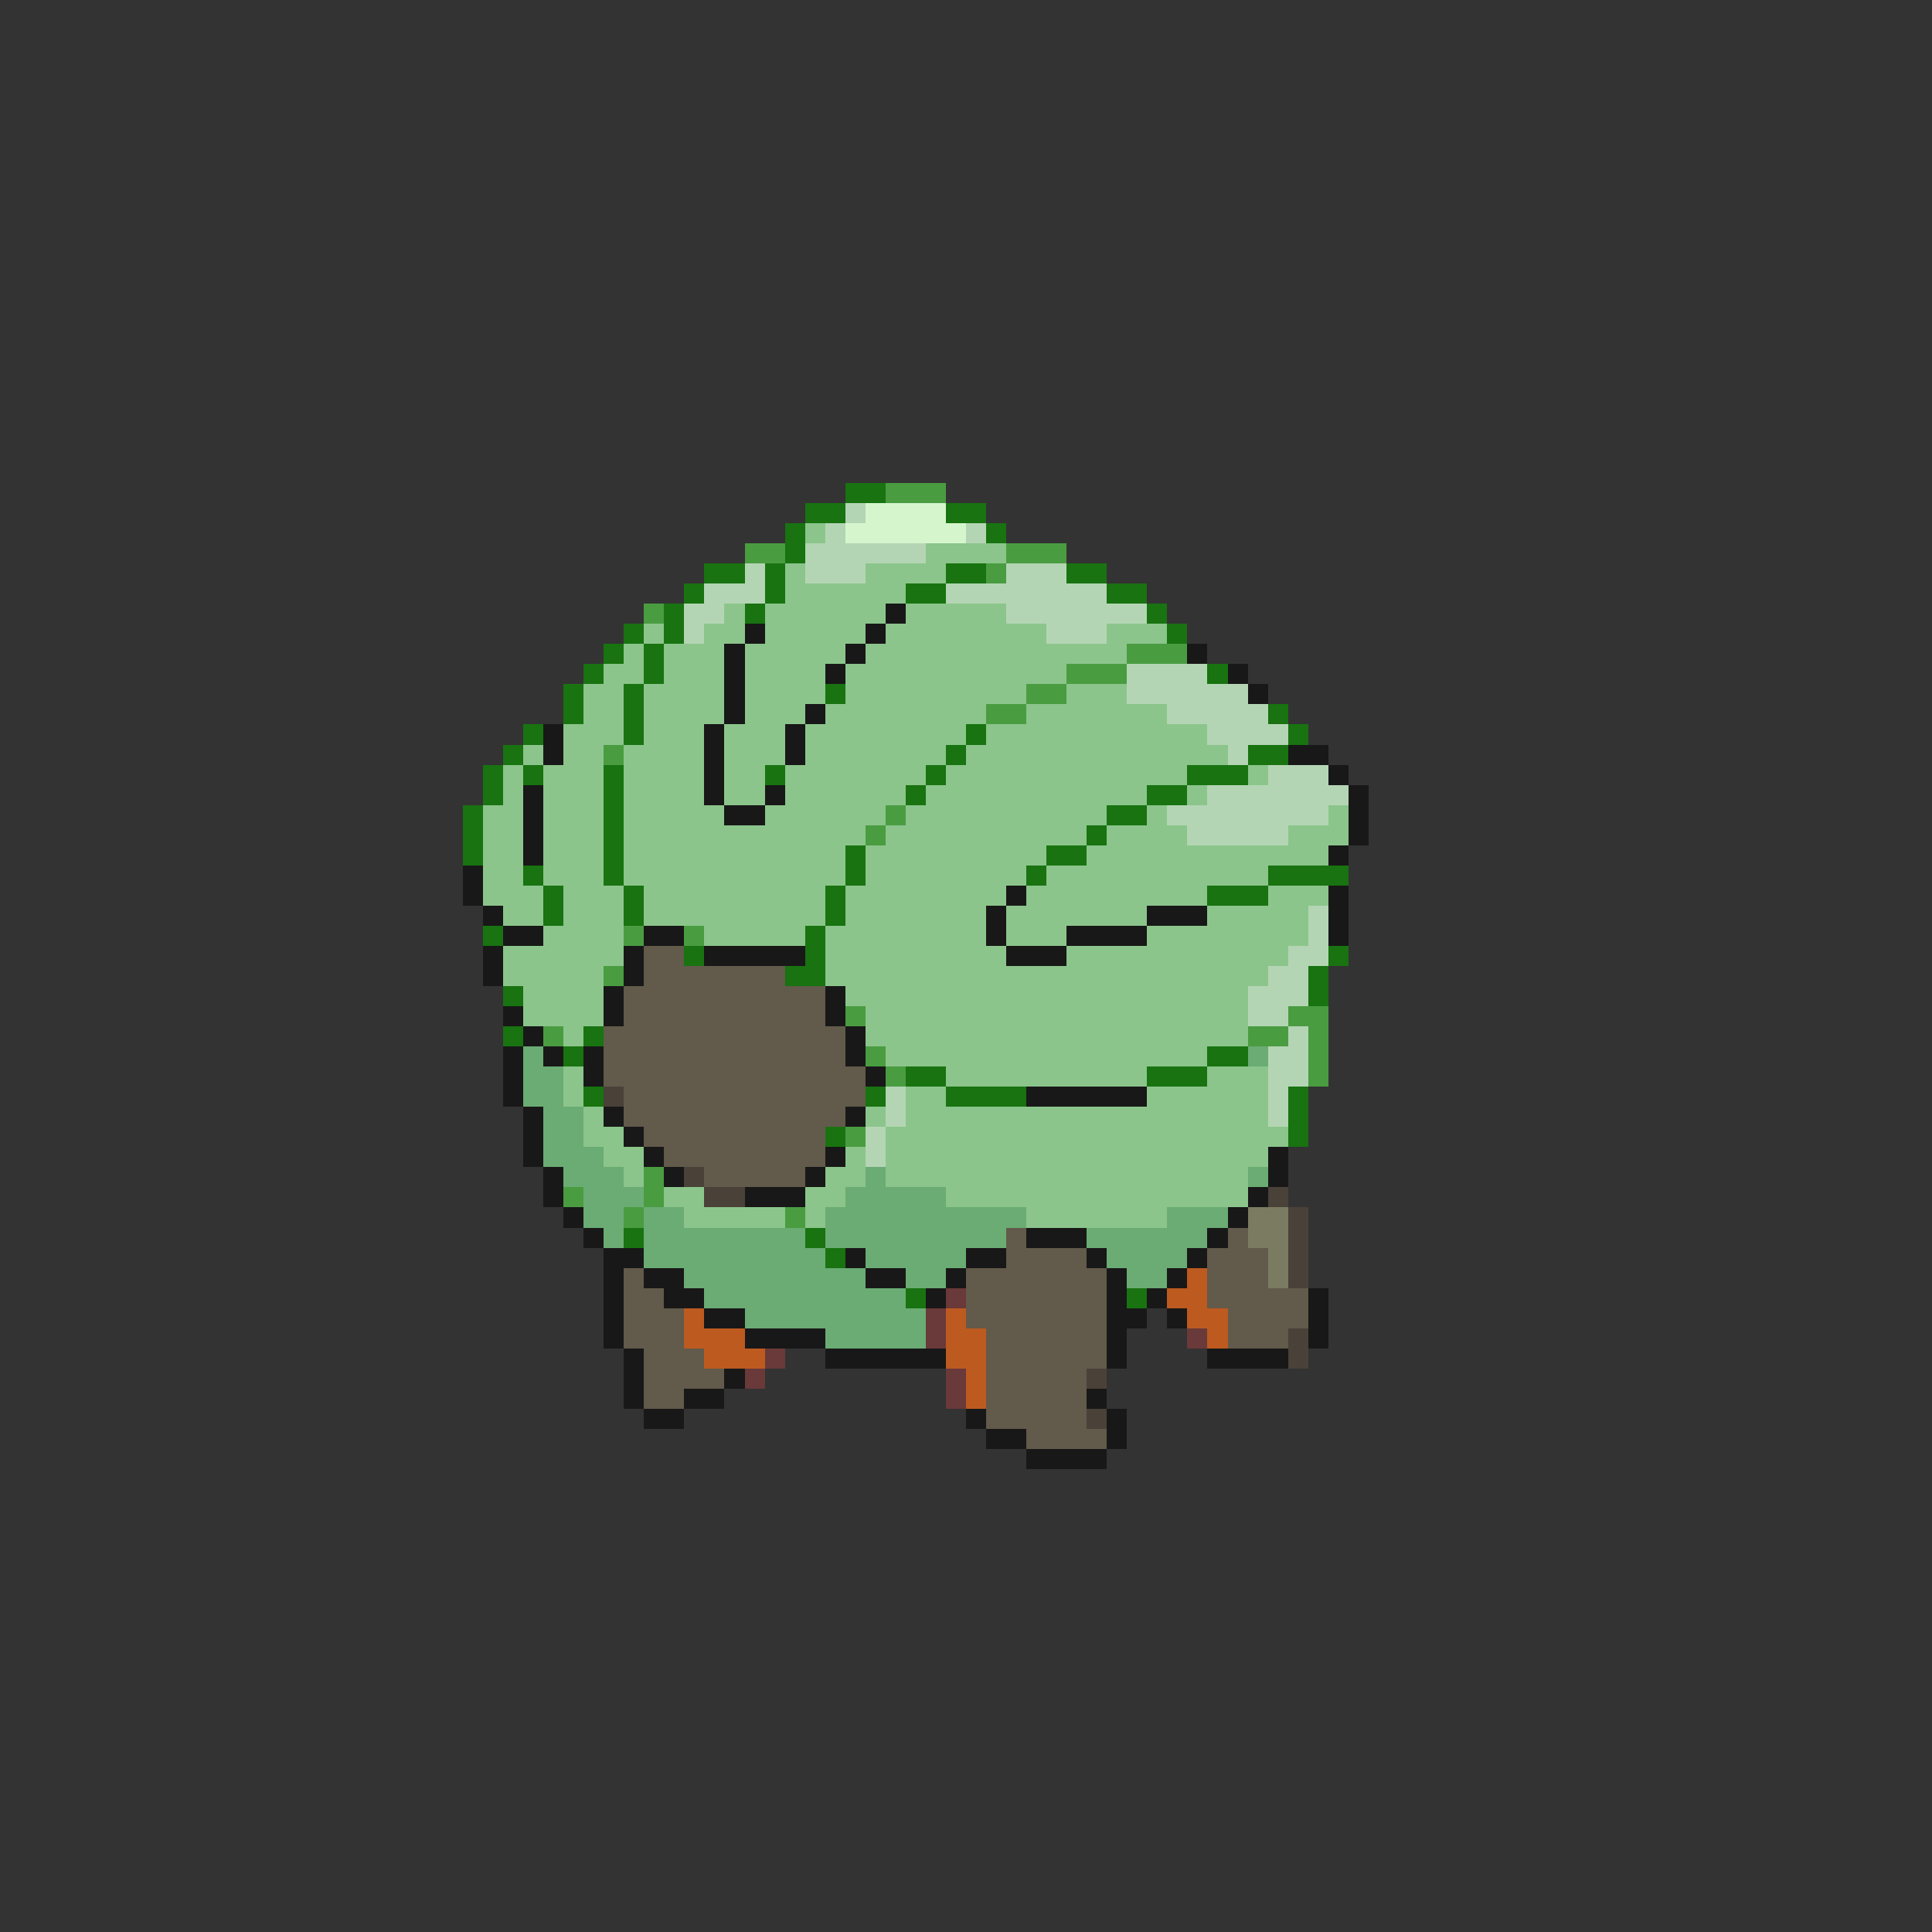 <svg xmlns="http://www.w3.org/2000/svg" viewBox="0 -0.5 96 96" shape-rendering="crispEdges">
<rect x="0" y="-0.5" width="96" height="96" fill="#333333" stroke="none"/>
<path stroke="#187310" d="M42 24h2M40 25h2M47 25h2M39 26h1M49 26h1M39 27h1M35 28h2M38 28h1M47 28h2M53 28h2M34 29h1M38 29h1M45 29h2M55 29h2M33 30h1M37 30h1M57 30h1M31 31h1M33 31h1M58 31h1M30 32h1M32 32h1M29 33h1M32 33h1M60 33h1M28 34h1M31 34h1M41 34h1M28 35h1M31 35h1M63 35h1M26 36h1M31 36h1M48 36h1M64 36h1M25 37h1M47 37h1M62 37h2M24 38h1M26 38h1M30 38h1M38 38h1M46 38h1M59 38h3M24 39h1M30 39h1M45 39h1M57 39h2M23 40h1M30 40h1M55 40h2M23 41h1M30 41h1M54 41h1M23 42h1M30 42h1M42 42h1M52 42h2M26 43h1M30 43h1M42 43h1M51 43h1M63 43h4M27 44h1M31 44h1M41 44h1M60 44h3M27 45h1M31 45h1M41 45h1M24 46h1M40 46h1M34 47h1M40 47h1M66 47h1M39 48h2M65 48h1M25 49h1M65 49h1M25 51h1M29 51h1M28 52h1M60 52h2M45 53h2M57 53h3M29 54h1M43 54h1M47 54h4M64 54h1M64 55h1M41 56h1M64 56h1M31 61h1M40 61h1M41 62h1M45 64h1M56 64h1" />
<path stroke="#4a9c41" d="M44 24h3M37 27h2M50 27h3M49 28h1M32 30h1M56 32h3M53 33h3M51 34h2M49 35h2M30 37h1M44 40h1M43 41h1M31 46h1M34 46h1M30 48h1M42 50h1M64 50h2M27 51h1M62 51h2M65 51h1M43 52h1M65 52h1M44 53h1M65 53h1M42 56h1M32 58h1M28 59h1M32 59h1M31 60h1M39 60h1" />
<path stroke="#b4d5b4" d="M42 25h1M41 26h1M48 26h1M40 27h6M37 28h1M40 28h3M50 28h3M35 29h3M47 29h8M34 30h2M50 30h7M34 31h1M52 31h3M56 33h4M56 34h6M58 35h5M60 36h4M61 37h1M63 38h3M60 39h7M58 40h8M59 41h5M65 45h1M65 46h1M64 47h2M63 48h2M62 49h3M62 50h2M64 51h1M63 52h2M63 53h2M44 54h1M63 54h1M44 55h1M63 55h1M43 56h1M43 57h1" />
<path stroke="#d5f6cd" d="M43 25h4M42 26h6" />
<path stroke="#8bc58b" d="M40 26h1M46 27h4M39 28h1M43 28h4M39 29h6M36 30h1M38 30h6M45 30h5M32 31h1M35 31h2M38 31h5M44 31h8M55 31h3M31 32h1M33 32h3M37 32h5M43 32h13M30 33h2M33 33h3M37 33h4M42 33h11M29 34h2M32 34h4M37 34h4M42 34h9M53 34h3M29 35h2M32 35h4M37 35h3M41 35h8M51 35h7M28 36h3M32 36h3M36 36h3M40 36h8M49 36h11M26 37h1M28 37h2M31 37h4M36 37h3M40 37h7M48 37h13M25 38h1M27 38h3M31 38h4M36 38h2M39 38h7M47 38h12M62 38h1M25 39h1M27 39h3M31 39h4M36 39h2M39 39h6M46 39h11M59 39h1M24 40h2M27 40h3M31 40h5M38 40h6M45 40h10M57 40h1M66 40h1M24 41h2M27 41h3M31 41h12M44 41h10M55 41h4M64 41h3M24 42h2M27 42h3M31 42h11M43 42h9M54 42h12M24 43h2M27 43h3M31 43h11M43 43h8M52 43h11M24 44h3M28 44h3M32 44h9M42 44h8M51 44h9M63 44h3M25 45h2M28 45h3M32 45h9M42 45h7M50 45h7M60 45h5M27 46h4M35 46h5M41 46h8M50 46h3M57 46h8M25 47h6M41 47h9M53 47h11M25 48h5M41 48h22M26 49h4M42 49h20M26 50h4M43 50h19M28 51h1M43 51h19M44 52h16M28 53h1M47 53h10M60 53h3M28 54h1M45 54h2M57 54h6M29 55h1M43 55h1M45 55h18M29 56h2M44 56h20M30 57h2M42 57h1M44 57h19M31 58h1M41 58h2M44 58h18M33 59h2M40 59h2M47 59h15M34 60h5M40 60h1M51 60h7" />
<path stroke="#181818" d="M44 30h1M37 31h1M43 31h1M36 32h1M42 32h1M59 32h1M36 33h1M41 33h1M61 33h1M36 34h1M62 34h1M36 35h1M40 35h1M27 36h1M35 36h1M39 36h1M27 37h1M35 37h1M39 37h1M64 37h2M35 38h1M66 38h1M26 39h1M35 39h1M38 39h1M67 39h1M26 40h1M36 40h2M67 40h1M26 41h1M67 41h1M26 42h1M66 42h1M23 43h1M23 44h1M50 44h1M66 44h1M24 45h1M49 45h1M57 45h3M66 45h1M25 46h2M32 46h2M49 46h1M53 46h4M66 46h1M24 47h1M31 47h1M35 47h5M50 47h3M24 48h1M31 48h1M30 49h1M41 49h1M25 50h1M30 50h1M41 50h1M26 51h1M42 51h1M25 52h1M27 52h1M29 52h1M42 52h1M25 53h1M29 53h1M43 53h1M25 54h1M51 54h6M26 55h1M30 55h1M42 55h1M26 56h1M31 56h1M26 57h1M32 57h1M41 57h1M63 57h1M27 58h1M33 58h1M40 58h1M63 58h1M27 59h1M37 59h3M62 59h1M28 60h1M61 60h1M29 61h1M51 61h3M60 61h1M30 62h2M42 62h1M48 62h2M54 62h1M59 62h1M30 63h1M32 63h2M43 63h2M47 63h1M55 63h1M58 63h1M30 64h1M33 64h2M46 64h1M55 64h1M57 64h1M65 64h1M30 65h1M35 65h2M55 65h2M58 65h1M65 65h1M30 66h1M37 66h4M55 66h1M65 66h1M31 67h1M41 67h6M55 67h1M60 67h4M31 68h1M36 68h1M31 69h1M34 69h2M54 69h1M32 70h2M48 70h1M55 70h1M49 71h2M55 71h1M51 72h4" />
<path stroke="#625a4a" d="M32 47h2M32 48h7M31 49h10M31 50h10M30 51h12M30 52h12M30 53h13M31 54h12M31 55h11M32 56h9M33 57h8M35 58h5M50 61h1M61 61h1M50 62h4M60 62h3M31 63h1M48 63h7M60 63h3M31 64h2M48 64h7M60 64h5M31 65h3M48 65h7M61 65h4M31 66h3M49 66h6M61 66h3M32 67h3M49 67h6M32 68h4M49 68h5M32 69h2M49 69h5M49 70h5M51 71h4" />
<path stroke="#6aac73" d="M26 52h1M62 52h1M26 53h2M26 54h2M27 55h2M27 56h2M27 57h3M28 58h3M43 58h1M62 58h1M29 59h3M42 59h5M29 60h2M32 60h2M41 60h10M58 60h3M30 61h1M32 61h8M41 61h9M54 61h6M32 62h9M43 62h5M55 62h4M34 63h9M45 63h2M56 63h2M35 64h10M37 65h9M41 66h5" />
<path stroke="#4a4139" d="M30 54h1M34 58h1M35 59h2M63 59h1M64 60h1M64 61h1M64 62h1M64 63h1M64 66h1M64 67h1M54 68h1M54 70h1" />
<path stroke="#7b7b62" d="M62 60h2M62 61h2M63 62h1M63 63h1" />
<path stroke="#bd5a20" d="M59 63h1M58 64h2M34 65h1M47 65h1M59 65h2M34 66h3M47 66h2M60 66h1M35 67h3M47 67h2M48 68h1M48 69h1" />
<path stroke="#6a3939" d="M47 64h1M46 65h1M46 66h1M59 66h1M38 67h1M37 68h1M47 68h1M47 69h1" />
</svg>